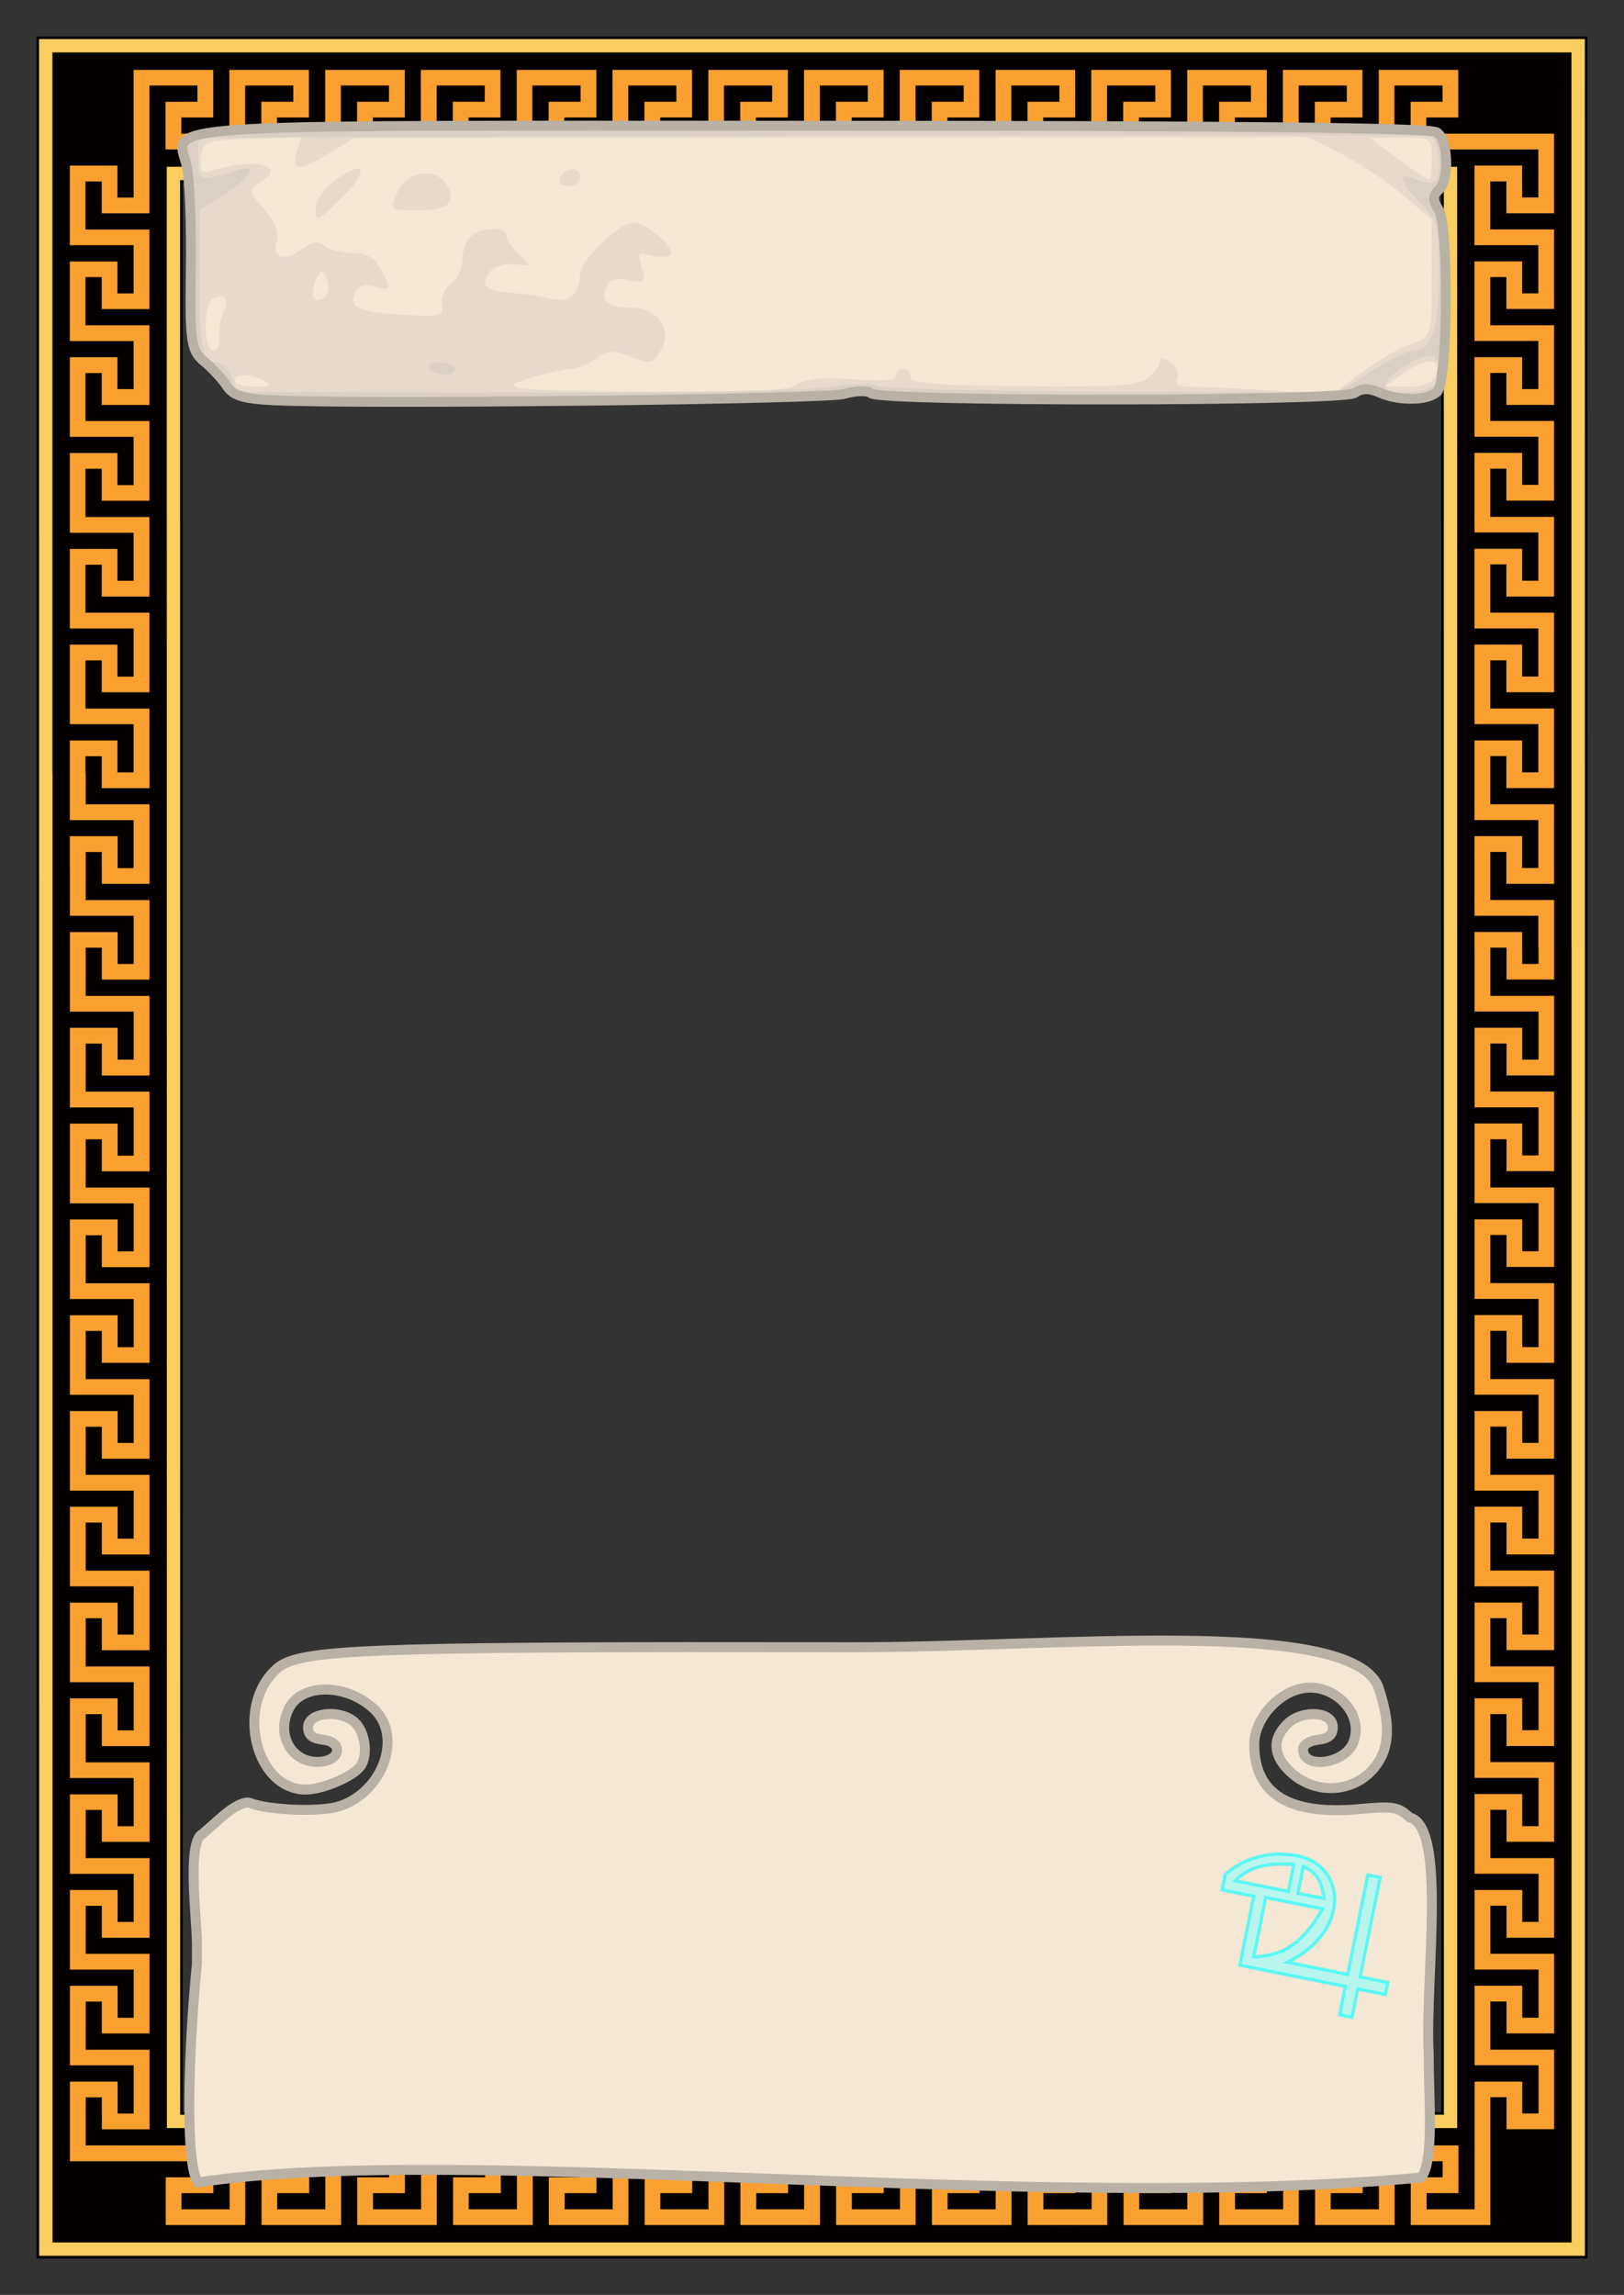 <?xml version="1.0" encoding="UTF-8" standalone="no"?>
<!-- Created with Inkscape (http://www.inkscape.org/) -->

<svg
   xmlns:dc="http://purl.org/dc/elements/1.1/"
   xmlns:cc="http://creativecommons.org/ns#"
   xmlns:rdf="http://www.w3.org/1999/02/22-rdf-syntax-ns#"
   xmlns:svg="http://www.w3.org/2000/svg"
   xmlns="http://www.w3.org/2000/svg"
   xmlns:sodipodi="http://sodipodi.sourceforge.net/DTD/sodipodi-0.dtd"
   xmlns:inkscape="http://www.inkscape.org/namespaces/inkscape"
   version="1.1"
   width="215.661mm"
   height="304.672mm"
   viewBox="0 0 21566.068 30467.227"
   id="svg4095"
   xml:space="preserve"
   style="fill-rule:evenodd"
   sodipodi:docname="card-santorini.svg"
   inkscape:version="0.92.0 r15299"><rect x="0" y="0" width="21566.068" height="30467.227" fill="#333333" stroke="none"/><sodipodi:namedview
   pagecolor="#ffffff"
   bordercolor="#666666"
   borderopacity="1"
   objecttolerance="10"
   gridtolerance="10"
   guidetolerance="10"
   inkscape:pageopacity="0"
   inkscape:pageshadow="2"
   inkscape:window-width="1280"
   inkscape:window-height="961"
   id="namedview558"
   showgrid="false"
   inkscape:zoom="11.313709"
   inkscape:cx="519.86357"
   inkscape:cy="62.286571"
   inkscape:window-x="1272"
   inkscape:window-y="-8"
   inkscape:window-maximized="1"
   inkscape:current-layer="svg4095"
   fit-margin-top="5"
   fit-margin-left="5"
   fit-margin-right="5"
   fit-margin-bottom="5" /><title
   id="title3536">Ancient Greek key patterns 2</title>
 <defs
   id="defs4097">
  <style
   type="text/css"
   id="style4099" />
 
  
  
  
  
  
  
  
  
  
  
  
  
  
  
  
  
  
  
  
  
  
  
  
  
  
  
  
  
  
  
  
  
  
  
  
  
  
  
  
  
  
  
  
  
  
  
  
  
  
  
  
  
  
  
  
  
  
  
  
  
  
  
  
  
  
  
  
  
  
  
  
  
  
  
  
  
  
  
  
  
  
  
  
  
  
  
  
  
  
  
  
  
  
  
  
  
  
  
  
  
  
  
  
  
  
  
  
  
  
  
  
  
  
  
  
  
  
  
  
  
  
  
  
  
  
  
  
  
  
  
  
  
  
  
  
  
  
  
  
  
  
  
  
  
  
  
  
  
  
  
  
  
  
  
  
  
  
  
  
  
  
  
  
  
  
  
  
  
  
  
  
  
  
  
  
  
  
  
  
  
  
  
  
  
  
  
  
  
  
  
  
  
  
  
  
  
  
  
  
  
  
  
  
  
  
  
  
  
  
  
  
  
  
  
  
  
  
  
  
  
  
  
  
  
  
  
  
  
  
  
  
  
  
  
  
  
  
  
  
  
  
  
  
  
  
  
  
  
  
  
  
  
  
  
  
  
  
  
  
  
  
  
  
  
  
  
  
  
  
  
  
  
  
  
  
  
  
  
  
  
  
  
  
  
  
  
  
  
  
  
  
  
  
  
  
  
  
  
  
  
  
  
  
  
  
  
  
  
  
  
  
  
  
  
  
  
  
  
  
  
  
  
  
  
  
  
  
  
  
  
  
  
  
  
  
  
  
  
  
  
  
  
  
  
  
  
  
  
  
  
  
  
  
  
  
  
  
  
  
  
  
  
  
  
  
  
  
  
  
  
  
  
  
  
  
  
  
  
  
  
  
  
  
  
  
  
  
  
  
  
  
  
  
  
  
  
  
  
  
  
  
  
  
  
  
  
  
  
  
  
  
  
  
  
  
  
  
  
  
  
  
  
  
  
  
  
  
  
  
  
  
  
  
  
  
  
  
  
  
  
  
  
  
  
  
  
  
  
  
  
  
  
  
  
  
  
  
  
  
  
  
  
  
  
  
  
  
  
  
  
  
  
  
  
  
  
  
  
  
  
  
  
  
  
  
  
  
  
  
  
  
  
  
  
  
  
  
  
  
  
  
  
  
  
  
  
  
  
  
  
  
  
  
  
  
  
  
  
  
  
  
  
  
  
  
  
  
  
  
  
  
  
  
  
  
  
  
  
  
  
  
  
  
  
  
  
  
  
  
  
 <style
   id="style4099-9"
   type="text/css" /></defs>
 



<path
   style="opacity:1;vector-effect:none;fill:#050000;fill-opacity:1;fill-rule:evenodd;stroke:none;stroke-width:1.905;stroke-linecap:butt;stroke-linejoin:miter;stroke-miterlimit:4;stroke-dasharray:none;stroke-dashoffset:0;stroke-opacity:1;paint-order:normal"
   d="M 22.52 23.113 L 22.52 86.934 L 22.52 1065.115 L 22.52 1128.936 L 728.52 1128.936 L 792.268 1128.936 L 792.34 1128.936 L 792.34 62.795 L 792.268 62.795 L 792.268 23.113 L 22.52 23.113 z M 86.34 86.934 L 728.52 86.934 L 728.52 1065.115 L 86.34 1065.115 L 86.34 86.934 z "
   transform="scale(26.458)"
   id="rect6621" /><path
   style="fill:#f9cd5f;fill-opacity:1;fill-rule:evenodd;stroke:#000000;stroke-width:1.309;stroke-miterlimit:4;stroke-dasharray:none"
   d="m 18.951,18.951 v 8.012 l 0.057,1097.59 v 8.012 h 8.012 761.111 8.012 v -8.012 c 0.058,-365.908 -0.043,-731.732 -0.043,-1097.59 V 18.951 H 788.088 26.963 Z m 8.012,8.012 H 788.088 V 475.588 h 0.043 V 1124.553 H 27.02 V 675.928 387.514 h -0.057 z m 56.074,56.074 0.057,977.432 v 8.01 H 243.338 v -8.01 H 91.104 L 91.047,91.047 H 283.289 V 83.037 H 91.047 Z m 200.307,0 v 8.01 h 96.129 96.115 96.127 v -8.01 h -96.127 -96.115 z m 288.426,0 v 8.01 h 152.234 l 0.043,969.422 H 531.805 v 8.01 h 192.242 8.01 l -0.043,-977.432 V 83.037 Z M 243.393,1060.469 v 8.01 H 435.635 531.75 v -8.01 h -96.115 z"
   transform="scale(26.458)"
   id="path6619"
   inkscape:connector-curvature="0"
   sodipodi:nodetypes="ccccccccccccccccccccccccccccccccccccccccccccccccccccccccccccc" /><path
   style="fill:#f9a030;fill-opacity:1;fill-rule:evenodd;stroke:#000000;stroke-width:0.109"
   d="M 67.016,34.973 V 99.102 H 59.006 V 83.08 H 34.973 v 40.041 h 32.043 v 24.031 H 59.006 V 131.131 H 34.973 v 40.055 H 67.016 V 195.217 H 59.006 V 179.195 H 34.973 v 40.053 h 32.043 v 24.088 H 59.006 V 227.26 H 34.973 v 40.107 h 32.043 v 24.033 H 59.006 V 275.379 H 34.973 v 40.039 h 32.043 v 24.031 H 59.006 V 323.428 H 34.973 v 40.055 h 32.043 v 24.031 H 59.062 59.006 V 371.492 H 34.973 v 40.055 h 0.057 31.986 v 24.031 H 59.062 v -16.021 h -0.057 -23.977 -0.057 v 16.021 h 0.057 v 24.02 h 32.043 v 24.031 H 59.062 V 467.607 H 35.029 v 40.055 h 32.043 v 24.031 H 59.062 V 515.672 H 35.029 v 40.055 h 32.043 v 24.088 H 59.062 V 563.738 H 35.029 v 40.107 h 32.043 v 24.033 H 59.062 V 611.857 H 35.029 v 40.039 h 32.043 v 24.031 H 59.062 V 659.906 H 35.029 v 40.055 h 32.043 v 24.031 H 59.062 V 707.971 H 35.029 v 40.041 0.014 h 32.043 v 24.018 H 59.062 V 756.021 H 35.029 v 0.014 16.021 24.02 0.012 l 0.012,-0.012 h 32.031 v 24.031 H 59.062 V 804.086 H 35.029 v 40.053 h 32.043 v 24.088 H 59.062 V 852.15 H 35.029 v 40.107 h 32.043 v 24.033 H 59.062 V 900.27 H 35.029 v 40.039 h 32.043 v 24.031 H 59.062 V 948.318 H 35.029 v 40.055 h 32.043 v 24.031 H 59.062 V 996.383 H 35.029 v 40.055 h 32.043 v 24.031 H 59.062 v -16.021 H 35.029 v 16.021 24.031 h 64.129 v 8.01 H 83.137 v 24.033 H 123.178 V 1084.5 h 24.031 v 8.01 H 131.188 v 24.033 h 40.055 V 1084.5 h 24.031 v 8.01 h -16.021 v 24.033 h 40.053 V 1084.5 h 24.088 v 8.01 h -16.076 v 24.033 h 40.107 V 1084.5 h 24.033 v 8.01 h -16.021 v 24.033 h 40.039 V 1084.5 h 24.031 v 8.01 h -16.021 v 24.033 h 40.055 V 1084.5 h 24.031 v 8.01 h -16.021 v 24.033 h 40.055 V 1084.5 h 24.018 v 8.01 h -16.021 v 24.033 H 459.654 V 1084.5 h 24.031 v 8.01 h -16.021 v 24.033 H 507.717 V 1084.5 h 24.088 v 8.01 5.851 H 531.75 v -5.851 h -16.021 v 24.033 h 40.107 V 1084.5 h 24.033 v 8.01 h -16.021 v 24.033 h 40.039 V 1084.5 h 24.031 v 8.01 h -16.021 v 24.033 h 40.055 V 1084.5 h 24.031 v 8.01 h -16.021 v 24.033 h 40.055 V 1084.5 h 24.031 v 8.01 h -16.021 v 24.033 h 16.021 24.031 v -64.129 h 8.01 v 16.021 h 24.033 v -40.041 h -32.043 v -24.031 h 8.01 v 16.021 h 24.033 v -40.055 h -32.043 v -24.031 h 8.01 v 16.021 h 24.033 v -40.053 h -32.043 v -24.088 h 8.01 v 16.076 h 24.033 v -40.107 h -32.043 v -24.018 h 8.01 v 16.006 h 24.033 v -40.039 h -32.043 v -24.031 h 8.01 v 16.021 h 24.033 v -40.041 -0.014 h -32.043 v -24.018 h 8.01 v 16.008 0.014 h 24.033 v -40.055 -0.014 h -32.043 v -24.018 h 8.01 v 16.008 0.014 h 24.033 v -0.014 -16.021 -24.018 h -32.043 v -24.088 h 8.01 v 16.076 h 24.033 v -40.109 h -32.043 v -24.033 h 8.01 v 16.021 h 24.033 V 595.748 H 748.078 V 571.717 h 8.01 v 16.021 h 24.033 v -40.055 h -32.043 v -24.031 h 8.01 v 16.021 h 24.033 v -40.055 h -32.043 v -24.031 h 7.967 0.043 v 16.021 h 24.033 v -16.021 -24.031 l -0.043,0.043 v -0.045 h -32.043 v -24.031 h 8.01 v 16.021 h 24.033 v -40.039 h -32.043 v -24.033 h 8.01 v 16.023 h 24.033 V 355.439 H 748.035 V 331.408 h 8.01 v 16.021 h 24.033 v -40.053 h -32.043 v -24.088 h 8.01 v 16.076 h 24.033 v -40.107 h -32.043 v -24.033 h 8.01 v 16.021 h 24.033 v -40.039 h -32.043 v -24.031 h 8.01 v 16.021 h 24.033 v -40.055 h -32.043 v -24.031 h 8.01 v 16.021 h 24.033 V 115.078 H 748.035 V 91.047 h 8.01 v 16.021 h 24.033 V 91.047 67.016 h -64.129 V 59.006 H 731.971 V 34.973 h -40.041 v 32.043 h -24.031 v -8.01 h 16.021 V 34.973 h -40.055 v 32.043 h -24.031 v -8.01 h 16.021 V 34.973 h -40.053 v 32.043 h -24.088 v -8.01 h 16.076 V 34.973 h -40.107 v 32.043 h -24.033 v -8.01 h 16.021 V 34.973 h -40.039 v 32.043 h -24.031 v -8.01 h 16.021 V 34.973 h -16.035 -24.02 -0.014 v 32.043 h -24.018 v -8.01 h 16.008 0.014 V 34.973 h -0.014 -40.041 v 32.043 h -24.031 v -8.01 h 16.021 V 34.973 H 379.473 355.439 V 67.016 H 331.408 v -8.01 h 16.021 V 34.973 h -40.053 v 32.043 h -24.088 v -8.01 h 16.076 V 34.973 h -40.107 v 32.043 h -24.033 v -8.01 h 16.021 V 34.973 h -40.039 v 32.043 h -24.031 v -8.01 h 16.021 V 34.973 h -40.055 v 32.043 h -24.031 v -8.01 h 16.021 V 34.973 H 115.078 V 67.016 H 91.047 V 59.006 H 107.068 V 34.973 H 91.047 Z m 8.01,8.012 h 16.021 8.01 v 8.01 h -8.01 v 0.043 h -8.01 v 23.988 h 8.01 32.043 V 42.984 h 24.031 v 8.01 h -16.021 v 24.031 H 171.154 V 42.984 h 24.031 v 8.01 h -16.021 v 24.031 H 219.217 V 42.984 h 24.02 v 8.01 h -16.008 v 24.031 h 40.039 V 42.984 h 24.088 v 8.01 H 275.279 v 24.031 h 40.107 V 42.984 h 24.033 v 8.01 h -16.021 v 24.031 h 40.053 V 42.984 h 16.021 8.01 v 8.01 h -8.01 -8.012 v 24.031 h 8.012 32.043 V 42.984 h 24.018 v 8.01 h -16.008 v 24.031 h 40.041 0.014 V 42.984 h 16.008 8.023 v 8.01 h -8.023 -7.998 -0.014 v 24.031 h 0.014 7.998 32.055 V 42.984 h 24.02 v 8.01 H 515.654 v 24.031 h 40.039 V 42.984 h 24.088 v 8.01 h -16.076 v 24.031 H 603.812 V 42.984 h 24.033 v 8.01 h -16.021 v 24.031 h 40.053 V 42.984 h 24.031 v 8.01 h -16.021 v 24.031 h 40.055 V 42.984 h 24.018 v 8.01 h -16.008 v 24.031 h 64.115 v 16.021 8.01 h -8.01 v -8.01 h -0.043 v -8.01 h -23.988 v 8.01 32.043 h 32.041 v 24.031 h -8.01 v -16.021 h -24.031 v 40.055 h 32.041 v 24.031 h -8.01 v -16.021 h -24.031 v 40.053 h 32.041 v 24.02 h -8.01 v -16.008 h -24.031 v 40.039 h 32.041 v 24.088 h -8.01 V 275.279 h -24.031 v 40.107 h 32.041 v 24.033 h -8.01 v -16.021 h -24.031 v 40.053 h 32.041 v 24.031 h -8.01 v -16.021 h -24.031 v 40.055 h 32.041 v 24.018 h -8.01 v -16.008 h -24.031 v 40.041 h 32.041 v 16.021 h 0.043 v 8.01 h -8.01 v -8.01 h -0.043 v -8.01 -0.002 h -24.031 v 8.012 h 0.043 v 32.043 h 32.041 v 24.031 h -8.01 v -16.021 h -24.031 v 40.055 h 32.041 v 24.031 h -8.01 v -16.021 h -24.031 v 40.053 h 32.041 v 24.02 h -8.01 v -16.008 h -24.031 v 40.039 h 32.041 v 24.09 h -8.01 v -16.076 h -24.031 v 40.107 h 32.041 v 24.018 h -8.01 v -8.01 -7.996 h -24.031 v 7.996 32.043 0.014 h 32.041 v 24.018 h -8.01 v -16.021 h -24.031 v 40.055 0.014 h 32.041 v 24.018 h -8.01 v -16.021 h -24.031 v 40.053 0.002 h 32.041 v 24.018 h -8.01 v -16.008 h -24.031 v 40.039 h 32.041 v 24.088 h -8.01 v -16.076 h -24.031 v 40.107 h 32.041 v 24.033 h -8.01 v -16.021 h -24.031 v 40.053 h 32.041 v 24.031 h -8.01 v -16.021 h -24.031 v 40.055 h 32.041 v 24.018 h -8.01 v -16.008 h -24.031 v 64.115 h -16.021 -8.01 v -8.01 h 8.01 v -0.043 h 8.01 v -23.988 h -8.01 -32.043 v 32.041 h -24.031 v -8.01 h 16.021 v -24.031 h -40.055 v 32.041 H 619.908 v -8.01 h 16.021 v -24.031 h -40.053 v 32.041 h -24.02 v -8.01 h 16.008 v -24.031 h -40.039 v 32.041 h -24.088 v -8.01 h 16.076 v -24.031 h -40.107 v 32.041 h -24.033 v -8.01 h 16.021 v -24.031 h -40.053 v 32.041 H 427.625 v -8.01 h 16.008 v -24.031 h -40.055 v 32.041 h -24.018 v -8.01 h 16.021 v -24.031 h -40.055 v 32.041 h -24.031 v -8.01 h 16.021 v -24.031 h -40.053 v 32.041 h -24.02 v -8.01 h 16.008 v -24.031 h -40.039 v 32.041 h -24.088 v -8.01 h 16.076 v -24.031 h -40.107 v 32.041 h -24.033 v -8.01 h 16.021 v -24.031 h -40.053 v 32.041 h -24.031 v -8.01 h 16.021 v -24.031 h -40.055 v 32.041 H 91.148 v -8.01 h 16.008 v -24.031 H 43.041 v -16.021 -8.01 h 8.01 v 8.01 h 0.043 v 8.01 h 23.988 v -8.01 -32.043 H 43.041 v -24.031 h 8.01 v 16.021 h 24.031 V 980.361 H 43.041 v -24.031 h 8.01 v 16.021 h 24.031 V 932.299 H 43.041 V 908.279 h 8.01 v 16.008 h 24.031 V 884.248 H 43.041 v -24.088 h 8.01 v 16.076 h 24.031 V 836.129 H 43.041 V 812.096 h 8.01 v 16.021 h 24.031 V 788.064 H 43.041 v -24.018 h 8.01 v 16.008 h 0.043 v 0.012 H 75.082 V 772.057 740 H 43.041 v -24.018 h 8.01 v 16.008 0.014 h 24.031 v -0.014 -40.041 H 43.041 v -24.031 h 8.01 v 16.021 h 24.031 v -8.012 -32.041 H 43.041 v -24.02 h 8.01 V 635.875 h 24.031 V 595.836 H 43.041 v -24.088 h 8.01 v 16.076 h 24.031 V 547.717 H 43.041 v -24.035 h 8.01 v 16.023 h 24.031 V 499.65 H 43.041 v -24.031 h 8.01 v 16.021 h 24.031 V 451.586 H 43.041 v -24.018 h 7.953 v 8.01 h 0.057 v 7.998 h 24.031 v -40.041 h -0.057 -31.984 v -16.021 h -0.057 v -8.01 h 8.01 v 16.021 h 0.057 23.975 0.057 v -8.012 h -0.057 V 355.471 H 42.984 v -24.031 h 8.01 v 16.021 h 24.031 V 307.408 H 42.984 v -24.02 h 8.01 v 16.008 h 24.031 V 259.357 H 42.984 v -24.088 h 8.01 v 16.076 h 24.031 V 211.238 H 42.984 v -24.033 h 8.01 v 16.021 h 24.031 V 163.174 H 42.984 v -24.031 h 8.01 v 16.021 h 24.031 V 115.109 H 42.984 V 91.092 h 8.01 v 16.008 h 24.031 z"
   transform="scale(26.458)"
   id="polygon5169"
   inkscape:connector-curvature="0"
   sodipodi:nodetypes="ccccccccccccccccccccccccccccccccccccccccccccccccccccccccccccccccccccccccccccccccccccccccccccccccccccccccccccccccccccccccccccccccccccccccccccccccccccccccccccccccccccccccccccccccccccccccccccccccccccccccccccccccccccccccccccccccccccccccccccccccccccccccccccccccccccccccccccccccccccccccccccccccccccccccccccccccccccccccccccccccccccccccccccccccccccccccccccccccccccccccccccccccccccccccccccccccccccccccccccccccccccccccccccccccccccccccccccccccccccccccccccccccccccccccccccccccccccccccccccccccccccccccccccccccccccccccccccccccccccccccccccccccccccccccccccccccccccccccccccccccccccccccccccccccccccccccccccccccccccccccccccccccccccccccccccccccccccccccccccccccccccccccccccccccccccccccccccccccccccccccccccccccccccccccccccccccccccccccccccccccccccccccccccccccccccccccccccccccccccccccccccccccccccccccccccccccccccccccccccccccccccccccccccccccccccccccccccccccccccccccccccccccccccccccccccccccccccccccccccccccccccccccccccccccccccccccccccccccccccccc" /><path
   style="fill:#f4e7d5;fill-opacity:1;fill-rule:evenodd;stroke:#b9b1a6;stroke-width:132.292;stroke-linecap:butt;stroke-linejoin:miter;stroke-miterlimit:4;stroke-dasharray:none;stroke-opacity:1"
   d="m 9135.589,21867.677 c -4519.159,3.075 -5201.633,56.164 -5460.597,286.65 -552.992,492.183 -284.432,1604.191 387.47,1604.191 225.593,0 638.686,-178.944 729.361,-316.001 98.822,-149.367 55.624,-453.202 -82.166,-577.898 -194.536,-176.053 -618.825,-130.835 -618.825,65.939 0,104.33 55.76,150.367 202.313,167.174 248.89,28.54 241.786,252.627 -9.147,288.354 -391.398,55.725 -638.65,-345.891 -440.697,-715.77 175.106,-327.189 764.611,-317.88 1121.844,17.725 384.605,361.318 124.137,1099.572 -455.373,1290.825 -246.975,81.509 -931.289,57.025 -1190.987,-42.632 -67.957,-26.076 -213.944,46.183 -370.107,183.296 l -257.762,226.446 c -214.256,97.353 -76.068,1142.33 -76.068,1459.239 v 267.891 c -112.304,1126.049 -162.723,2698.203 19.379,2900.03 3513.928,-527.381 11057.278,411.737 16237.248,-63.82 172.848,-206.132 103.173,-997.421 100.304,-1658.557 -49.256,-966.364 246.142,-3005.294 -252.491,-3121.204 -151.657,-142.473 -217.58,-153.611 -665.954,-112.396 -934.32,85.886 -1396.889,-198.166 -1397.537,-858.191 -0.286,-314.938 278.639,-655.259 603.942,-736.906 443.498,-111.311 880.652,339.027 704.453,725.744 -126.395,277.4 -660.58,340.24 -660.58,77.722 0,-61.549 82.439,-114.966 197.973,-128.261 142.411,-16.386 197.972,-63.137 197.972,-166.709 0,-211.529 -409.376,-238.697 -607.766,-40.307 -195.464,195.461 -187.37,403.654 23.771,614.794 357.335,357.334 939.486,297.512 1195.741,-122.783 186.049,-305.153 93.775,-675.594 -8.94,-991.774 -396.928,-933.884 -4316.326,-517.145 -6985.155,-521.467 -812.136,-1.238 -1536.031,-1.783 -2181.621,-1.344 z"
   id="path4630"
   inkscape:connector-curvature="0"
   sodipodi:nodetypes="scsccsccscccccccccccccccscscccccs" /><path
   style="fill:#9b9488;stroke-width:72.004"
   d="m 17011.075,29553.672 c -389.46,12.133 -786.454,19.237 -1188.92,22.169 402.477,-2.958 799.453,-10.036 1188.92,-22.169 z m -3209.52,7.336 c 228.884,4.44 456.951,7.983 684.248,10.698 -227.277,-2.726 -455.383,-6.258 -684.248,-10.698 z m 819.847,12.351 c 99.21,1.032 198.045,1.746 296.829,2.381 -98.778,-0.635 -197.625,-1.349 -296.829,-2.381 z m 491.288,3.36 c 94.111,0.344 188.156,0.662 281.791,0.609 -93.614,0 -187.701,-0.265 -281.791,-0.609 z"
   id="path4565"
   inkscape:connector-curvature="0" /><path
   style="fill:#f4e7d5;stroke-width:88.774"
   d="m 7838.046,1667.777 c -5951.504,-0.111 -5475.062,33.237 -5358.226,540.381 38.312,166.298 62.681,781.528 54.157,1367.152 -14.067,966.486 2.524,1079.694 179.421,1226.282 107.186,88.822 242.305,235.098 300.395,325.045 81.582,126.319 222.057,169.149 616.965,187.999 1177.426,56.205 7331.803,-12.589 7581.603,-84.749 155.987,-45.061 307.428,-48.169 356.826,-7.235 134.583,111.526 6257.856,107.142 6420.332,-4.599 96.736,-66.525 188.51,-68.155 329.023,-5.839 262.74,116.522 649.126,109.118 770.083,-14.676 138.817,-142.073 152.639,-2203.129 16.174,-2414.426 -78.804,-122.019 -79.494,-193.131 -2.428,-256.987 147.887,-122.551 133.691,-663.865 -20.154,-769.669 -88.264,-60.697 -2597.317,-87.335 -8280.115,-87.85 -1132.362,-0.102 -2113.84,-0.805 -2964.055,-0.827 z"
   id="path4500"
   inkscape:connector-curvature="0" /><path
   style="fill:#e7d9cc;stroke-width:88.774"
   d="m 7838.046,1667.777 c -5951.504,-0.111 -5475.062,33.237 -5358.226,540.381 38.312,166.298 62.681,781.528 54.157,1367.152 -14.067,966.486 2.524,1079.694 179.421,1226.282 107.186,88.822 242.305,235.098 300.395,325.045 81.582,126.319 222.057,169.149 616.965,187.999 1177.426,56.205 7331.803,-12.589 7581.603,-84.749 155.987,-45.061 307.428,-48.169 356.826,-7.235 134.583,111.526 6257.856,107.142 6420.332,-4.599 96.736,-66.525 188.51,-68.155 329.023,-5.839 262.74,116.522 649.126,109.118 770.083,-14.676 138.817,-142.073 152.639,-2203.129 16.174,-2414.426 -78.804,-122.019 -79.494,-193.131 -2.428,-256.987 147.887,-122.551 133.691,-663.865 -20.154,-769.669 -88.264,-60.697 -2597.317,-87.335 -8280.115,-87.85 -1132.362,-0.102 -2113.84,-0.805 -2964.055,-0.827 z m -3836.303,148.466 -62.425,205.724 c -78.117,257.908 28.057,259.592 441.42,6.873 l 325.407,-199.006 6334.237,-4.393 6334.187,-4.341 441.007,223.501 c 242.593,122.96 610.958,368.951 818.503,546.737 l 377.289,323.288 1.292,778.092 c 1.21,775.262 0.217,778.457 -270.164,871.265 -149.255,51.232 -445.468,223.077 -658.255,381.889 l -386.953,288.82 -780.159,-48.369 c -429.087,-26.599 -905.559,-48.62 -1058.798,-48.886 -201.112,-0.35 -263.698,-32.574 -225.154,-115.807 29.368,-63.421 -9.86,-158.735 -87.127,-211.873 -89.263,-61.388 -140.405,-65.697 -140.405,-11.731 0,46.714 -70.459,143.352 -156.579,214.715 -131.864,109.271 -393.625,127.401 -1657.935,115.083 -1188.352,-11.578 -1501.252,-37.361 -1501.252,-123.92 0,-60.144 -43.927,-109.399 -97.565,-109.399 -53.636,0 -97.41,41.468 -97.41,92.087 0,63.137 -177.463,78.74 -565.134,49.609 -396.34,-29.782 -620.362,-9.095 -749.825,69.35 -142.359,86.263 -565.257,108.762 -1848.516,98.495 -1982.422,-15.859 -2195.978,-41.036 -1658.659,-196.009 211.697,-61.056 447.356,-111.571 523.586,-112.241 76.23,-0.669 218.939,-61.567 317.241,-135.289 146.7,-110.015 223.204,-117.21 426.744,-40.359 318.419,120.222 311.638,121.168 430.413,-62.735 170.36,-263.78 -33.21,-570.973 -378.426,-570.973 -326.511,0 -427.734,-84.715 -336.568,-281.585 44.08,-95.192 130.354,-120.394 295.279,-86.093 212.607,44.218 227.336,29.415 167.277,-168.879 -55.745,-184.058 -39.804,-209.087 103.87,-163.401 93.323,29.676 212.837,31.811 265.669,4.754 117.933,-60.399 -289.93,-436.201 -473.408,-436.201 -190.586,0 -706.605,498.068 -711.688,686.935 -7.26,269.59 -149.399,386.889 -391.811,323.133 -120.932,-31.807 -344.683,-64.996 -497.127,-73.742 -355.332,-20.385 -448.664,-101.115 -316.156,-273.42 64.549,-83.934 196.229,-126.447 337.861,-108.934 223.617,27.651 225.866,22.982 61.443,-127.589 -93.865,-85.954 -170.739,-198.779 -170.739,-250.837 0,-123.595 -318.088,-122.118 -468.137,2.222 -64.363,53.336 -116.996,194.358 -116.996,313.366 0,119.008 -67.426,262.822 -149.862,319.515 -82.437,56.693 -137.243,179.289 -121.853,272.49 25.941,157.105 -11.12,167.468 -508.393,141.8 -592.423,-30.578 -738.998,-97.555 -647.247,-295.693 41.343,-89.281 124.658,-115.596 256.677,-80.874 227.234,59.764 234.579,38.379 82.321,-238.538 -79.665,-144.893 -189.377,-205.724 -370.572,-205.724 -141.575,0 -309.026,-42.747 -372.122,-95.033 -87.945,-72.878 -159.296,-61.657 -305.873,48.266 -230.239,172.663 -400.228,109.996 -327.422,-120.716 32.434,-102.779 -33.051,-263.552 -169.705,-416.719 -209.1,-234.364 -212.187,-255.508 -52.142,-352.485 377.892,-228.979 -76.72,-336.456 -648.126,-153.221 -134.426,43.108 -159.463,10.619 -135.702,-176.113 28.432,-223.441 45.053,-229.589 679.855,-252.956 z m 14732.898,10.387 c 275.246,2.243 279.156,35.398 279.156,279.88 0,155.563 -14.571,282.928 -32.453,282.928 -17.88,0 -204.476,-125.805 -414.548,-279.518 l -381.837,-279.466 414.445,-3.462 c 51.178,-0.416 95.913,-0.682 135.237,-0.362 z M 4754.306,2240.507 c -51.975,-1.787 -157.825,47.351 -312.436,158.75 -140.155,100.984 -251.096,267.043 -251.096,375.946 0,177.893 31.004,164.464 351.245,-153.169 235.95,-234.023 298.91,-378.549 212.287,-381.527 z m 2856.725,7.08 c -64.612,-2.386 -145.932,42.373 -179.834,126.659 -21.233,52.781 30.935,95.911 115.858,95.911 84.923,0 154.409,-57.577 154.409,-127.951 0,-62.435 -40.181,-92.764 -90.434,-94.62 z m -1969.906,54.725 c -145.915,4.302 -296.998,91.838 -362.975,248.667 -101.858,242.128 -101.593,242.466 274.815,242.466 400.991,0 521.521,-109.893 376.566,-343.442 -64.554,-104.01 -174.916,-151.037 -288.406,-147.691 z m -1374.232,1304.158 c 19.455,-1.954 38.582,32.425 72.554,101.544 39.696,80.769 27.422,183.957 -27.285,229.288 -137.059,113.579 -210.583,-18.233 -119.683,-214.509 35.229,-76.072 54.958,-114.369 74.414,-116.324 z m -1336.818,327.422 c 80.354,1.146 103.936,85.034 39.171,209.651 -41.418,79.699 -65.557,226.694 -53.743,326.699 11.813,100.005 -25.673,181.849 -83.147,181.849 -135.961,0 -136.325,-620.532 -0.413,-690.139 38.201,-19.564 71.349,-28.441 98.133,-28.06 z m 16056.847,867.337 c 95.43,-1.176 130.053,67.925 68.42,201.021 -40.401,87.244 -170.334,133.708 -368.815,131.827 l -306.596,-2.946 290.577,-196.732 c 131.21,-88.844 242.19,-132.255 316.414,-133.17 z M 3241.479,4979.513 c 73.669,0 171.198,25.598 266.599,76.688 113.989,61.044 87.127,78.566 -121.853,79.53 -147.501,0.68 -268.149,-35.083 -268.149,-79.53 0,-51.09 49.733,-76.688 123.403,-76.688 z"
   id="path4502"
   inkscape:connector-curvature="0" /><path
   style="fill:#dbd0c5;stroke-width:88.774"
   d="m 7838.046,1667.777 c -5951.504,-0.111 -5475.062,33.237 -5358.226,540.381 38.312,166.298 62.681,781.528 54.157,1367.152 -14.067,966.486 2.524,1079.694 179.421,1226.282 107.186,88.822 242.305,235.098 300.395,325.045 81.582,126.319 222.057,169.149 616.965,187.999 1177.426,56.205 7331.803,-12.589 7581.603,-84.749 155.987,-45.061 307.428,-48.169 356.826,-7.235 134.583,111.526 6257.856,107.142 6420.332,-4.599 96.736,-66.525 188.51,-68.155 329.023,-5.839 262.74,116.522 649.126,109.118 770.083,-14.676 138.817,-142.073 152.639,-2203.129 16.174,-2414.426 -78.804,-122.019 -79.494,-193.131 -2.428,-256.987 147.887,-122.551 133.691,-663.865 -20.154,-769.669 -88.264,-60.697 -2597.317,-87.335 -8280.115,-87.85 -1132.362,-0.102 -2113.84,-0.805 -2964.055,-0.827 z m 8577.718,124.179 c 1593.137,0.939 2536.196,6.275 2573.744,16.33 124.329,33.292 172.086,512.554 60.307,605.183 -33.873,28.067 -143.644,14.732 -243.861,-29.714 -258.429,-114.609 -230.859,26.177 61.546,314.141 219.032,215.708 243.861,311.306 243.861,940.873 0,711.791 -98.425,1013.323 -330.729,1013.323 -70.854,0 -326.707,125.259 -568.544,278.277 l -439.663,278.174 -3011.909,-8.062 c -1656.551,-4.405 -3060.36,-38.754 -3119.603,-76.326 -59.38,-37.661 -343.9,-30.897 -633.967,14.935 -309.894,48.964 -2035.865,79.172 -4199.122,73.587 l -3673.057,-9.457 -58.963,-194.717 c -32.441,-107.104 -121.069,-194.717 -196.887,-194.717 -196.782,0 -231.238,-172.281 -230.839,-1153.263 l 0.31,-870.283 332.383,-210.013 c 324.802,-205.293 452.936,-407.337 210.427,-331.814 -543.551,169.273 -560.845,165.171 -560.845,-133.377 V 1829.834 l 1584.813,-6.873 c 5084.344,-21.875 9545.372,-32.571 12200.598,-31.006 z m 2572.039,2931.707 c 99.168,4.837 136.432,92.724 107.435,262.568 -25.306,148.206 -101.803,196.76 -340.444,215.956 -435.343,35.017 -478.305,-98.8 -108.727,-338.481 150.055,-97.315 264.608,-143.804 341.736,-140.043 z m -13144.985,90.124 c -110.439,0 -173.709,36.272 -140.56,80.719 33.151,44.446 123.577,80.874 200.866,80.874 77.288,0 140.56,-36.427 140.56,-80.874 0,-44.447 -90.432,-80.719 -200.866,-80.719 z"
   id="path4504"
   inkscape:connector-curvature="0" /><path
   style="opacity:1;vector-effect:none;fill:none;fill-opacity:1;fill-rule:evenodd;stroke:#b9b1a6;stroke-width:130.519;stroke-linecap:butt;stroke-linejoin:miter;stroke-miterlimit:4;stroke-dasharray:none;stroke-dashoffset:0;stroke-opacity:1;paint-order:normal"
   d="m 7838.046,1667.777 c -5951.504,-0.111 -5475.062,33.237 -5358.226,540.381 38.312,166.298 62.681,781.528 54.157,1367.152 -14.067,966.486 2.524,1079.694 179.421,1226.282 107.186,88.822 242.305,235.098 300.395,325.045 81.582,126.319 222.057,169.149 616.965,187.999 1177.426,56.205 7331.803,-12.589 7581.603,-84.749 155.987,-45.061 307.428,-48.169 356.826,-7.235 134.583,111.526 6257.856,107.142 6420.332,-4.599 96.736,-66.525 188.51,-68.155 329.023,-5.839 262.74,116.522 649.126,109.118 770.083,-14.676 138.817,-142.073 152.639,-2203.129 16.174,-2414.426 -78.804,-122.019 -79.494,-193.131 -2.428,-256.987 147.887,-122.551 133.691,-663.865 -20.154,-769.669 -88.264,-60.697 -2597.317,-87.335 -8280.115,-87.85 -1132.362,-0.102 -2113.84,-0.805 -2964.055,-0.827 z"
   id="rect4559"
   inkscape:connector-curvature="0" /><path
   style="opacity:0.571;fill:#8effff;fill-opacity:1;fill-rule:evenodd;stroke:#00ffff;stroke-width:43.498;stroke-linecap:butt;stroke-linejoin:miter;stroke-miterlimit:4;stroke-dasharray:none;stroke-opacity:1"
   d="m 17239.369,24639.331 c -218.585,-46.175 -621.964,-58.855 -971.306,248.77 l -40.766,202.374 420.86,84.778 -184.399,915.401 1400.67,282.152 -75.98,377.179 165.617,33.362 75.98,-377.179 367.989,74.128 32.432,-161.001 -367.99,-74.128 265.932,-1320.148 -165.617,-33.361 -265.932,1320.147 -795.772,-160.301 c 844.309,-420.423 767.955,-1279.953 138.282,-1412.173 z m -59.202,116.605 -71.347,354.185 -703.797,-141.774 c 227.075,-225.339 507.082,-232.602 775.144,-212.411 z m 127.75,25.734 c 137.033,61.411 232.356,140.405 275.736,420.226 l -347.084,-66.041 z m -499.132,410.64 753.839,151.515 c -312.821,539.001 -603.769,622.182 -912.297,635.112 z"
   id="path6523"
   inkscape:connector-curvature="0"
   sodipodi:nodetypes="ccccccccccccccccccccccccccccc" /></svg>